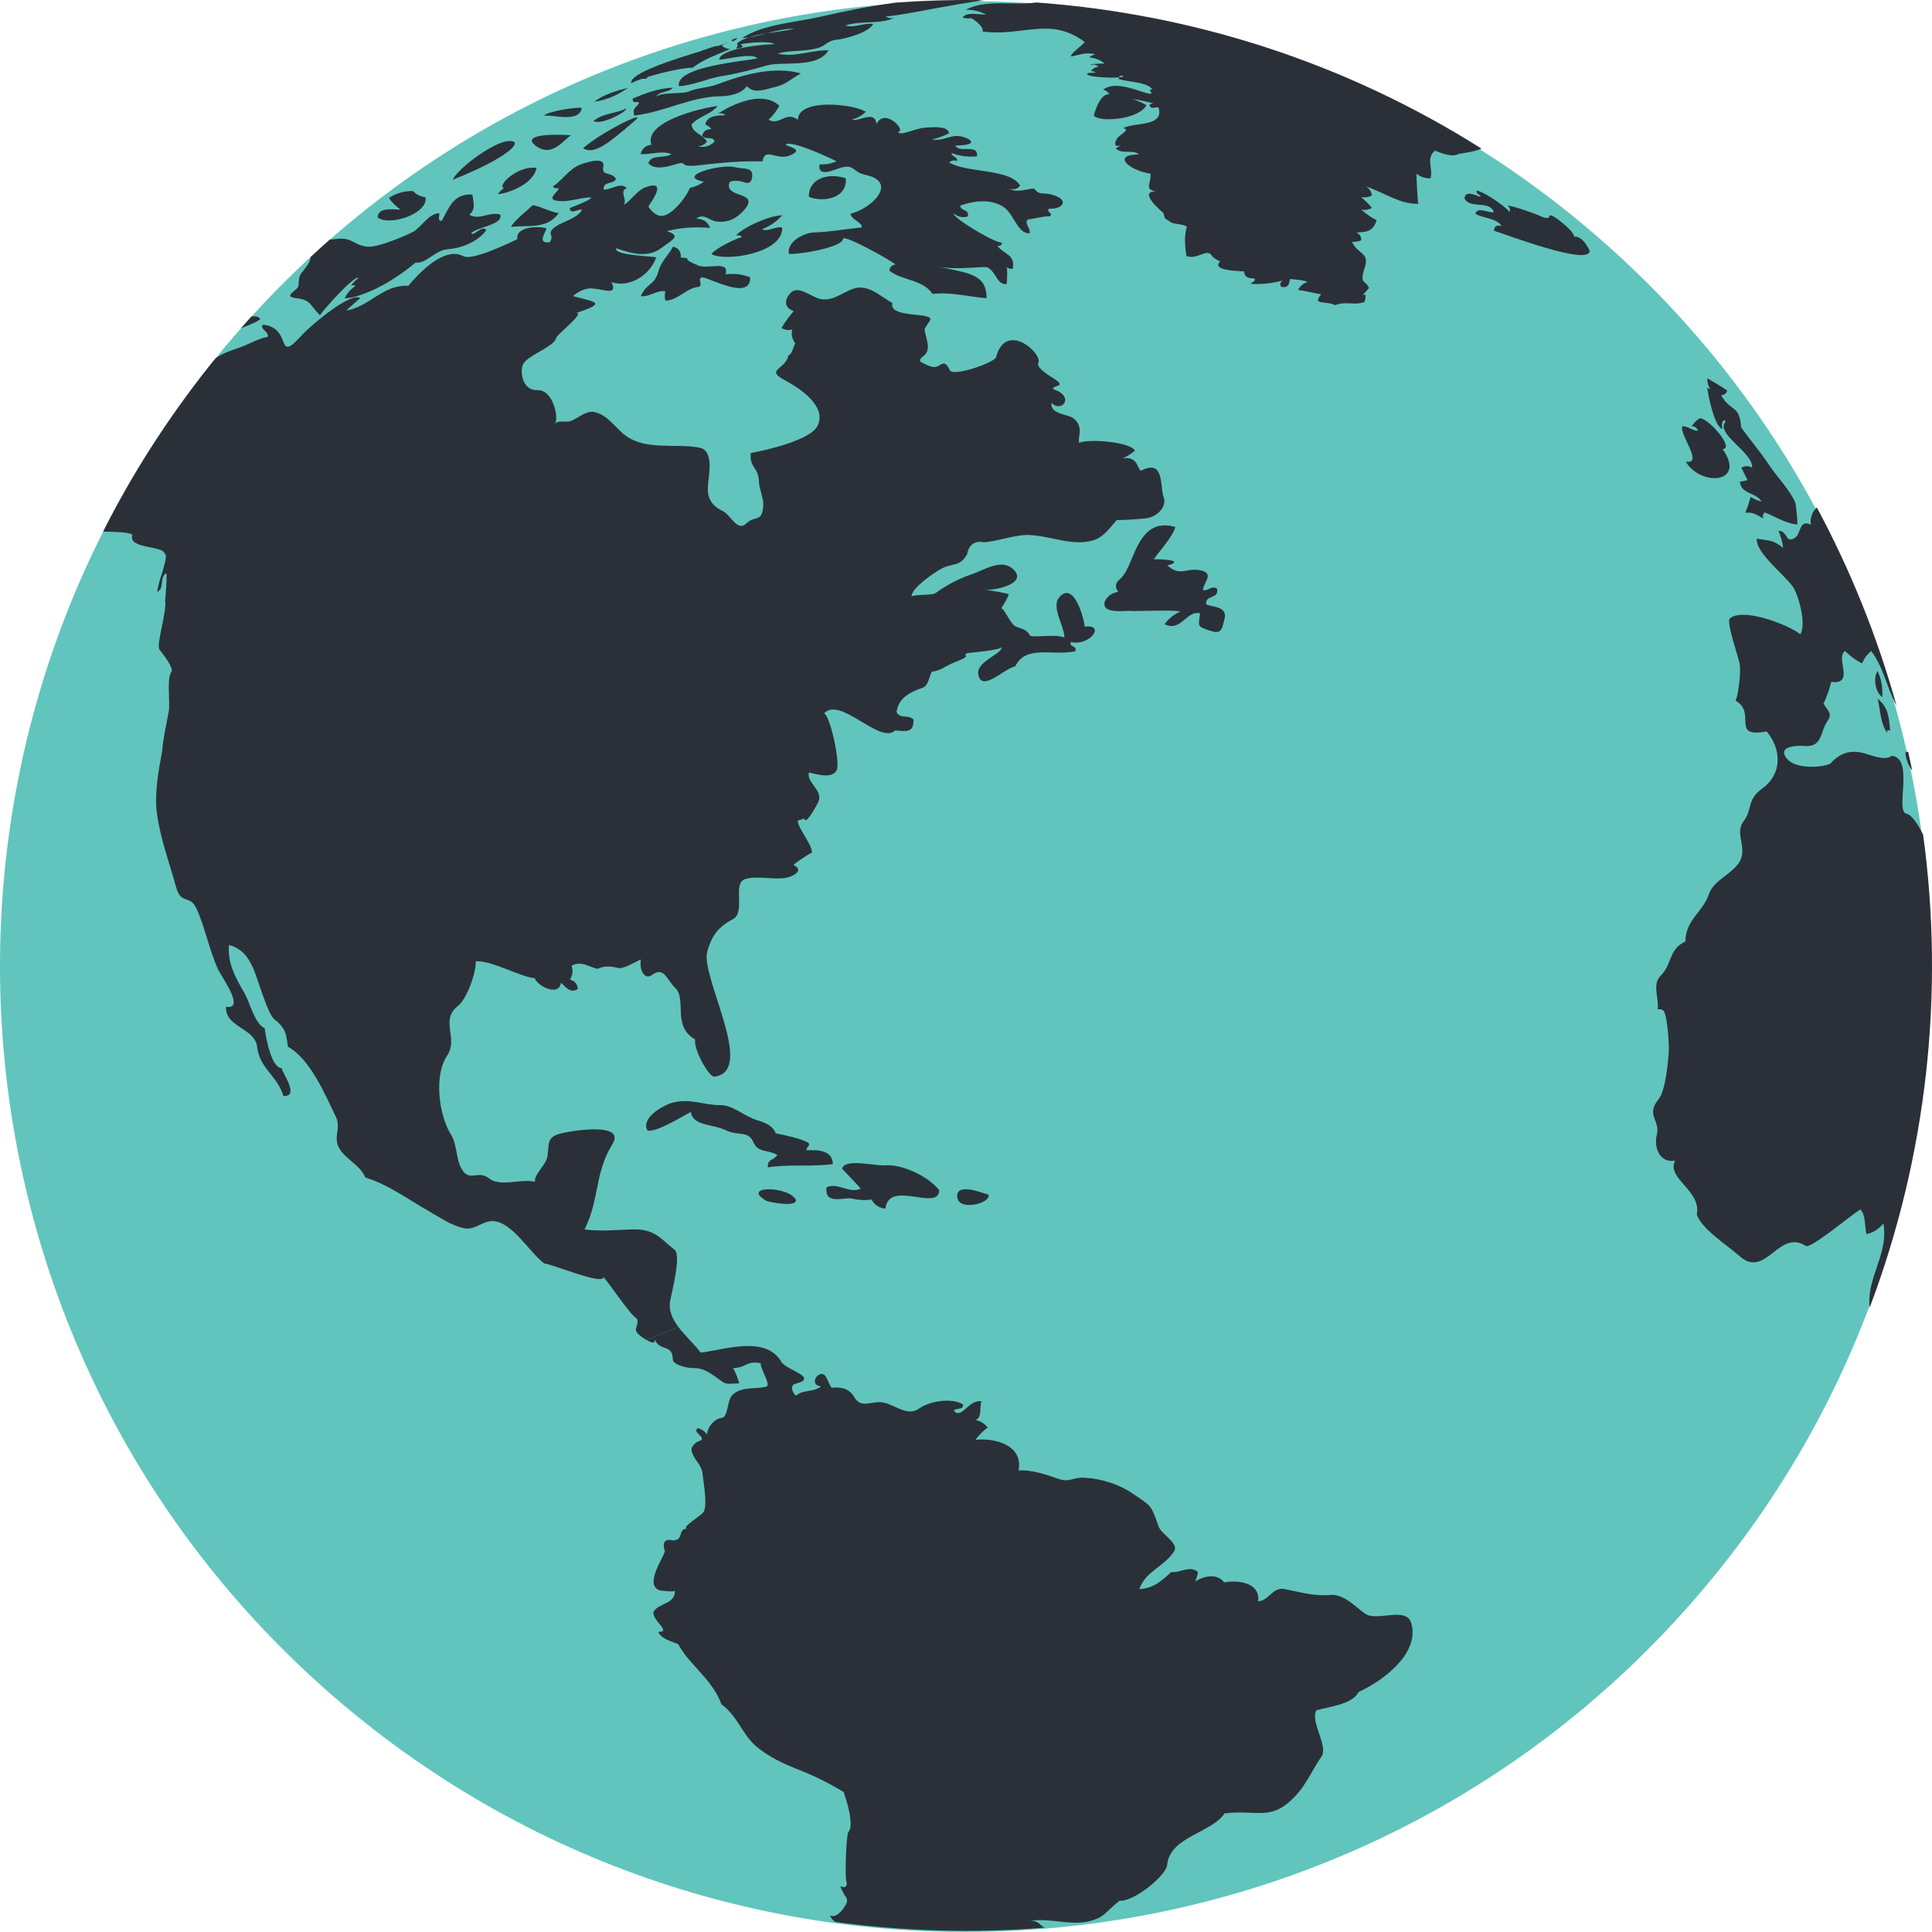 <?xml version="1.0" encoding="UTF-8" standalone="no"?>
<svg
   xmlns:dc="http://purl.org/dc/elements/1.1/"
   xmlns:cc="http://creativecommons.org/ns#"
   xmlns:rdf="http://www.w3.org/1999/02/22-rdf-syntax-ns#"
   xmlns:svg="http://www.w3.org/2000/svg"
   xmlns="http://www.w3.org/2000/svg"
   xmlns:sodipodi="http://sodipodi.sourceforge.net/DTD/sodipodi-0.dtd"
   xmlns:inkscape="http://www.inkscape.org/namespaces/inkscape"
   width="265.355pt"
   height="265.347pt"
   viewBox="0 0 265.355 265.347"
   version="1.2"
   id="svg2633"
   sodipodi:docname="42.eps"
   inkscape:version="0.92.3 (2405546, 2018-03-11)">
  <sodipodi:namedview
     pagecolor="#ffffff"
     bordercolor="#666666"
     borderopacity="1"
     objecttolerance="10"
     gridtolerance="10"
     guidetolerance="10"
     inkscape:pageopacity="0"
     inkscape:pageshadow="2"
     inkscape:window-width="1920"
     inkscape:window-height="1016"
     id="namedview2635"
     showgrid="false"
     inkscape:zoom="0.19"
     inkscape:cx="-2155.4515"
     inkscape:cy="-349.99841"
     inkscape:window-x="0"
     inkscape:window-y="0"
     inkscape:window-maximized="1"
     inkscape:current-layer="surface445" />
  <defs
     id="defs14">
    <clipPath
       id="clip1">
      <path
         d="m 4633,2664 h 1 v 1 h -1 z m 0,0"
         id="path2"
         inkscape:connector-curvature="0" />
    </clipPath>
    <clipPath
       id="clip2">
      <path
         d="m 4633.391,2664.711 h -0.191 l 0.121,-0.07 c 0.031,0.02 0.051,0.039 0.07,0.07"
         id="path5"
         inkscape:connector-curvature="0" />
    </clipPath>
    <clipPath
       id="clip3">
      <path
         d="m 2137,4078 h 114 v 5 h -114 z m 0,0"
         id="path8"
         inkscape:connector-curvature="0" />
    </clipPath>
    <clipPath
       id="clip4">
      <path
         d="m 2137.039,4082.129 c 1.57,-1.77 3.801,-3.219 7,-3.629 l 106.223,-0.039 -0.051,0.078 h -105.262 c -3.019,0 -5.82,1.359 -7.91,3.59"
         id="path11"
         inkscape:connector-curvature="0" />
    </clipPath>
  </defs>
  <g
     id="surface445"
     transform="translate(-3088.534,-3083.184)">
    <path
       style="fill:#61c5bd;fill-opacity:1;fill-rule:nonzero;stroke:none"
       d="m 3319.41,3304.953 c -49.164,54.27 -133.008,58.418 -187.297,9.258 -54.27,-49.168 -58.422,-133.027 -9.258,-187.309 49.164,-54.27 133.027,-58.418 187.297,-9.25 54.289,49.16 58.422,133.02 9.258,187.301"
       id="path1462"
       inkscape:connector-curvature="0" />
    <path
       style="fill:#2b3038;fill-opacity:1;fill-rule:nonzero;stroke:none"
       d="m 3180.598,3261.769 c 0.219,-1.172 1.535,-6.199 0.578,-6.941 -1.816,-1.391 -2.613,-2.879 -5.781,-2.789 -2.312,0.07 -4.226,0.289 -6.578,0.012 2.094,-4.172 1.336,-7.664 3.828,-11.711 1.973,-3.211 -6.18,-1.762 -7.234,-1.441 -1.855,0.551 -1.418,1.43 -1.695,3.141 -0.199,1.18 -1.895,2.48 -1.695,3.457 -0.816,-0.188 -1.754,-0.098 -2.691,0 -1.355,0.133 -2.688,0.262 -3.605,-0.457 -1.594,-1.262 -2.731,0.66 -3.848,-1.422 -0.699,-1.277 -0.598,-3.328 -1.375,-4.551 -1.715,-2.707 -2.391,-8.18 -0.559,-10.898 1.613,-2.391 -1.055,-4.859 1.496,-6.828 1.137,-0.883 2.449,-4.301 2.449,-6.121 2.156,-0.16 6.199,2.18 8.074,2.308 0.52,1.223 3.387,2.531 3.609,0.633 0.656,0.539 1.293,1.559 2.332,0.836 -0.082,-0.668 -0.422,-1.09 -1.078,-1.27 0.359,-0.598 0.438,-1.227 0.219,-1.906 1.375,-0.793 2.711,0.367 3.609,0.418 1.035,-0.5 1.934,-0.301 2.809,-0.102 0.719,0.172 2.434,-0.918 3.09,-1.168 -0.238,1.648 0.598,2.808 1.535,2.121 1.633,-1.211 1.973,0.59 3.148,1.73 1.715,1.629 -0.477,5.258 2.769,7.129 -0.219,1.406 1.914,5.211 2.652,5.109 5.781,-0.723 -1.953,-13.73 -0.977,-17.191 0.656,-2.34 1.594,-3.41 3.566,-4.477 1.715,-0.953 -0.137,-4.875 1.598,-5.453 1.812,-0.609 4.543,0.32 6.258,-0.367 0.977,-0.391 1.594,-0.981 0.418,-1.594 0.32,-0.359 2.473,-1.738 2.551,-1.707 -0.098,-1.332 -2.133,-3.551 -1.934,-4.441 0.238,0.121 0.938,-0.41 0.879,-0.129 0.277,0.77 1.711,-1.992 1.812,-2.16 1.016,-1.762 -1.613,-2.801 -1.176,-4.262 0.836,0.192 3.25,0.973 3.805,-0.34 0.52,-1.262 -1.035,-7.828 -1.754,-7.75 2.195,-2.488 7.715,4.332 9.77,2.32 1.691,0.141 2.531,0.32 2.531,-1.488 -0.699,-0.769 -1.836,-0.012 -2.332,-1.051 0.297,-1.899 1.691,-2.672 3.605,-3.332 0.777,-0.297 0.859,-1.476 1.238,-2.199 1.156,-0.09 1.953,-0.82 3.027,-1.238 2.949,-1.16 0.898,-0.852 1.855,-1.312 0.137,-0.039 4.922,-0.418 4.664,-0.859 0.398,0.852 -3.43,1.961 -3.172,3.711 0.399,2.652 3.469,-0.68 5.086,-1.039 1.453,-2.992 5.141,-1.41 8.25,-2.062 0.277,-0.891 -0.816,-0.449 -0.637,-1.27 1.375,0.312 2.629,-0.367 3.109,-1.039 0.457,-0.629 0.219,-1.258 -1.195,-1.078 0.019,-0.703 -1.438,-6.562 -3.531,-3.961 -1.055,1.32 0.777,3.98 0.758,5.449 -0.875,-0.289 -1.812,-0.242 -2.731,-0.191 -0.656,0.031 -1.293,0.07 -1.934,-0.01 -0.598,-0.973 -0.977,-0.891 -1.992,-1.289 -0.797,-0.332 -1.633,-2.621 -2.031,-2.512 0.418,-0.598 0.777,-1.238 1.055,-1.922 -0.16,-0.148 -2.551,-0.551 -3.231,-0.609 1.535,0.051 5.961,-0.918 3.769,-2.898 -1.594,-1.43 -3.969,0.199 -5.742,0.789 -1.691,0.562 -3.387,1.48 -4.863,2.539 -0.457,0.332 -2.391,0.152 -3.289,0.434 0,-1.141 3.152,-3.273 4.066,-3.762 1.516,-0.84 2.551,-0.211 3.551,-1.98 0.258,-1.359 1.035,-1.918 2.371,-1.672 1.715,-0.09 4.383,-1.109 6.277,-0.988 3.289,0.219 5.859,1.57 8.73,0.711 1.395,-0.422 2.254,-1.73 3.168,-2.762 1.277,-0.02 2.531,-0.09 3.808,-0.219 1.774,-0.121 3.168,-1.668 2.629,-2.973 -0.496,-1.25 0.18,-5.32 -3.067,-3.598 -0.558,-0.121 -0.379,-2.051 -2.555,-1.691 0.621,-0.27 1.199,-0.629 1.695,-1.059 -0.637,-1.211 -6.316,-1.66 -7.652,-1.078 -0.281,-0.762 0.738,-2.172 -0.816,-3.371 -0.777,-0.59 -3.23,-0.562 -2.992,-2.102 1.438,1.43 3.289,-0.918 0.219,-1.898 -0.117,-0.633 2.176,-0.199 -0.117,-1.59 -0.519,-0.32 -2.234,-1.402 -1.914,-2 0.676,-1.23 -4.445,-5.91 -5.801,-0.789 -0.199,0.719 -5.899,2.738 -6.359,1.777 -0.715,-1.531 -1.094,-0.711 -1.832,-0.469 -0.539,0.168 -1.336,-0.242 -2.211,-0.699 -0.262,-0.863 1.434,-0.562 0.953,-2.77 -0.438,-2.074 -0.637,-1.312 0.359,-2.852 0.84,-1.289 -5.738,-0.238 -5.141,-2.422 -1.695,-0.957 -3.41,-2.699 -5.402,-1.969 -1.652,0.602 -2.91,1.832 -4.664,1.359 -1.254,-0.348 -2.91,-1.906 -3.965,-0.75 -0.82,0.871 -0.879,2.02 0.477,2.453 -0.637,0.727 -1.195,1.508 -1.695,2.328 0.461,0.27 0.957,0.34 1.476,0.211 -0.16,0.699 0,1.34 0.438,1.906 -0.316,0.492 -0.418,1.441 -0.957,1.652 -0.418,2 -3.289,1.918 -0.438,3.43 2.133,1.141 5.742,3.59 4.445,6.231 -0.938,1.941 -6.898,3.328 -9.168,3.738 -0.238,2.012 1.074,1.961 1.113,3.902 0.023,1.059 0.66,2.269 0.602,3.309 -0.16,2.43 -1.137,1.301 -2.293,2.43 -1.297,1.273 -2.152,-1.149 -3.309,-1.688 -1.773,-0.844 -2.172,-2.102 -1.973,-3.793 0.18,-1.66 0.676,-4.516 -1.156,-4.887 -3.269,-0.652 -7.277,0.438 -10.168,-1.652 -1.434,-1.031 -2.43,-2.91 -4.422,-3.269 -1.02,-0.18 -2.352,1 -3.172,1.27 -0.676,0.231 -1.715,-0.238 -2.133,0.422 0.598,-0.949 -0.277,-4.773 -2.41,-4.684 -2.074,0.094 -2.433,-2.586 -1.953,-3.566 0.578,-1.191 4.383,-2.453 4.543,-3.609 0.062,-0.433 4.027,-3.492 2.75,-3.402 3.93,-1.371 3.152,-1.418 -0.438,-2.328 0.398,-0.379 1.477,-1.133 2.57,-1.062 1.773,0.113 3.609,1.039 2.711,-0.859 2.531,0.828 5.324,-1.02 6.141,-3.398 -0.578,-0.211 -5.859,-0.25 -5.5,-1.262 2.133,0.719 4.305,1.391 6.219,-0.039 1.613,-1.199 2.731,-1.641 0.754,-2.309 1.855,-0.5 3.969,-0.621 5.941,-0.441 -0.34,-0.852 -0.977,-1.27 -1.914,-1.262 0.938,-0.828 1.875,0.262 2.711,0.371 1.656,0.219 2.812,-0.391 3.848,-1.539 2.391,-2.699 -2.852,-1.531 -1.973,-3.852 0.258,-0.27 1.355,-0.211 1.773,-0.059 0.578,0.199 1.156,0.399 1.316,-0.609 0.219,-1.492 -1.195,-1.09 -2.375,-1.391 -1.973,-0.492 -8.191,1.238 -4.242,1.988 -0.578,0.422 -1.219,0.703 -1.914,0.852 -0.438,0.938 -1.016,1.781 -1.754,2.531 -1.418,1.5 -2.691,1.961 -3.969,0.027 0.219,-0.371 2.812,-3.777 -0.316,-2.668 -1.238,0.438 -1.973,1.781 -3.07,2.461 0.559,-0.812 -0.68,-1.859 0.418,-2.332 -0.519,-0.531 -1.254,-0.289 -1.973,-0.051 -0.418,0.152 -0.855,0.301 -1.195,0.27 -0.121,-1.219 1.355,-0.648 1.691,-1.488 -0.734,-1.078 -2.031,-0.262 -1.73,-1.719 0.297,-1.5 -2.832,-0.371 -3.289,-0.184 -1.438,0.602 -2.293,2.051 -3.668,2.984 0.238,0.219 0.516,0.289 0.856,0.207 -0.141,0.59 -1.973,1.621 0.039,1.77 0.777,0.07 1.578,-0.09 2.394,-0.238 0.656,-0.133 1.336,-0.262 2.012,-0.262 -0.02,0.391 -2.828,1.379 -2.969,1.48 0.059,0.613 0.516,0.461 0.977,0.32 0.277,-0.09 0.539,-0.18 0.719,-0.109 -0.621,1.191 -2.633,1.621 -3.551,2.269 -1.555,1.082 -0.117,1.07 -0.894,2.191 -1.734,0.219 -0.641,-1.199 -0.422,-1.902 -1.094,-0.348 -4.285,-0.27 -4.024,1.492 -1.176,0.559 -6.199,2.98 -7.394,2.34 -2.652,-1.41 -6.082,2.289 -7.656,4.141 l 0.019,-0.09 c -3.465,-0.141 -5.262,2.879 -8.469,3.41 0.637,-0.582 1.254,-1.141 1.914,-1.703 -1.297,-0.949 -6.938,3.91 -7.836,4.902 -4.004,4.441 -1.254,-0.789 -5.5,-1.262 -0.578,0.531 0.879,0.973 0.637,1.692 -0.715,0.01 -2.75,1.012 -3.387,1.277 -0.797,0.332 -2.633,0.801 -3.727,1.613 -0.32,0.371 -0.598,0.707 -0.898,1.09 l -0.16,0.199 c -5.641,7.149 -10.461,14.668 -14.43,22.551 1.754,0.031 3.609,0.078 4.027,0.438 -0.719,2.031 4.543,1.434 4.426,2.68 0.535,-0.238 -0.34,2.461 -0.301,2.391 -0.34,0.973 -0.598,1.949 -0.738,2.762 1.078,-0.402 0.262,-2.09 1.277,-2.543 0.098,0.391 -0.121,3.582 -0.18,3.703 0.277,1.602 -1.277,6.09 -0.758,6.789 0.379,0.5 2.012,2.5 1.613,3.07 -0.676,0.91 -0.117,4.18 -0.359,5.43 -0.316,1.789 -0.754,3.559 -0.894,5.371 -0.5,2.769 -1.098,5.859 -0.719,8.68 0.5,3.519 1.695,6.688 2.652,10.141 0.676,2.387 1.871,0.871 2.789,2.898 1.117,2.41 1.773,5.762 2.969,8.359 0.48,1 3.789,5.551 1.078,5.082 -0.18,2.828 3.965,2.91 4.266,5.5 0.34,3.027 2.769,3.93 3.605,6.77 2.332,0.09 -0.219,-3.231 -0.219,-3.809 -1.395,-0.082 -2.133,-3.891 -2.352,-5.512 -1.355,-0.582 -2.031,-3.512 -2.73,-4.742 -1.254,-2.188 -2.371,-4.059 -2.172,-6.688 2.769,0.738 3.41,3.297 4.344,6.039 0.441,1.219 1.137,3.41 1.836,4.121 1.633,1.25 1.695,2.121 1.914,3.809 3.09,1.742 5.082,6.531 6.555,9.551 0.859,1.762 -0.457,2.84 0.559,4.5 0.957,1.527 2.812,2.219 3.527,3.93 3.109,0.922 6.019,3.102 8.73,4.621 1.574,0.891 3.031,1.961 4.844,2.34 1.438,0.301 2.473,-0.969 3.848,-0.981 2.691,-0.031 5.164,4.399 7.176,5.832 0.918,0.01 8.012,3 8.07,1.887 0.34,0.031 3.629,5.172 4.664,5.711 0.301,1.199 -0.875,1.379 0.559,2.422 -0.18,-0.133 0.242,0.199 0.719,0.48 1.414,-0.621 2.91,-1.152 4.387,-1.781 -0.82,-1.109 -1.398,-2.32 -1.117,-3.68"
       id="path1464"
       inkscape:connector-curvature="0" />
    <path
       style="fill:#2b3038;fill-opacity:1;fill-rule:nonzero;stroke:none"
       d="m 3282.379,3306.156 c -0.664,-2.41 -4.711,-0.199 -6.344,-1.332 -1.391,-0.969 -2.922,-2.738 -4.793,-2.578 -2.34,0.191 -3.988,-0.371 -6.305,-0.812 -1.633,-0.309 -2.199,1.684 -3.609,1.672 0.324,-2.199 -2.074,-3.02 -4.672,-2.59 -0.848,-1.18 -2.52,-0.988 -3.969,-0.141 0.203,-0.391 0.301,-0.828 0.383,-1.277 -1.168,-0.973 -2.336,0.129 -3.664,0 -1.172,1.047 -2.297,2.23 -4.395,2.348 0.867,-2.481 3.484,-3.121 4.797,-5.211 0.664,-1.078 -1.734,-2.34 -2.098,-3.297 -1.168,-3.203 -0.926,-2.773 -3.644,-4.641 -1.734,-1.203 -4.129,-1.98 -6.367,-2.141 -1.953,-0.152 -2.133,0.758 -3.969,0.09 -1.145,-0.43 -3.645,-1.262 -5.297,-1.09 0.688,-3.731 -3.727,-4.5 -5.922,-4.211 0.465,-0.66 1.027,-1.219 1.691,-1.699 -0.461,-0.539 -1.008,-0.891 -1.711,-1.051 0.988,-0.211 0.543,-1.918 0.848,-2.551 -1.816,-0.281 -2.723,2.59 -3.808,1.281 0.32,-0.422 1.371,-0.019 1.27,-0.852 -1.594,-0.961 -4.574,-0.449 -6.004,0.551 -1.953,1.371 -3.727,-1.078 -5.781,-0.848 -1.691,0.18 -2.379,0.598 -3.242,-0.84 -0.644,-1.062 -1.836,-1.289 -2.98,-1.141 -0.566,-0.441 -0.727,-2.5 -1.855,-1.742 -0.664,0.441 -0.746,1.492 0.363,1.531 -0.906,0.852 -2.578,0.43 -3.383,1.281 -0.406,-0.062 -1.008,-1.391 -0.184,-1.602 3.426,-0.871 -1.188,-1.879 -1.871,-3.019 -0.484,-0.828 -1.149,-1.371 -1.914,-1.711 -2.699,-1.18 -6.668,0.148 -9.188,0.43 -0.785,-1.098 -2.094,-2.238 -3.043,-3.519 -1.488,0.633 -2.961,1.16 -4.391,1.781 0.625,0.359 1.332,0.648 1.07,-0.152 0.805,1.879 2.555,0.551 2.555,2.961 0.305,0.742 2.297,1.082 2.762,1.051 0.484,-0.031 0.945,0.062 1.391,0.219 0.766,0.281 1.449,0.789 2.156,1.309 1.105,0.832 1.047,0.613 2.797,0.57 -0.199,-0.738 -0.461,-1.438 -0.844,-2.106 1.812,0 1.812,-1.062 3.805,-0.652 -0.078,0.789 1.27,2.629 0.867,3.18 -1.711,0.461 -3.688,-0.09 -4.894,1.332 -0.523,0.609 -0.504,2.879 -1.289,2.969 -1.027,0.129 -1.973,1.199 -2.074,2.289 -0.305,-0.449 -0.727,-0.731 -1.27,-0.852 -0.766,0.602 1.109,1.152 0.422,1.691 -0.582,0.152 -1.008,0.5 -1.27,1.07 -0.098,1.172 1.391,2.188 1.492,3.379 0.141,1.301 0.727,4.344 0.18,5.34 -0.281,0.512 -3.203,2.199 -2.273,2.301 -1.41,0.102 -0.344,1.551 -1.934,1.629 -1.129,-0.258 -1.512,0.231 -1.129,1.492 -0.203,0.961 -2.859,4.59 -0.727,5.359 0.141,0.051 1.953,0.262 2.117,0.07 0,1.902 -2.176,1.59 -2.961,2.898 -0.144,1.281 2.578,2.75 0.645,2.75 0.523,1.031 1.812,1.262 2.758,1.691 0.562,0.981 1.25,1.891 2.016,2.719 1.512,1.699 3.141,3.332 3.926,5.531 2.195,1.582 2.883,4.172 4.754,5.762 1.695,1.43 3.727,2.387 5.762,3.188 2.297,0.902 4.172,1.84 6.266,3.094 0.363,1.039 1.512,4.578 0.645,5.508 -0.301,0.34 -0.543,6.961 -0.18,6.988 -0.223,1.562 -1.672,-0.828 -0.324,1.703 0.324,0.348 0.402,0.699 0.262,1.059 -0.02,0.141 -1.207,2.269 -2.277,1.691 0.164,0.426 0.426,0.738 0.809,0.918 9.527,1.289 19.156,1.539 28.703,0.769 -0.766,-0.34 -0.844,-1.07 -2.176,-0.898 3.488,-0.602 6.488,1.148 9.77,-0.543 0.746,-0.387 1.914,-1.809 2.863,-2.367 l -0.121,0.117 c 1.895,0.094 6.324,-3.41 6.465,-4.957 0.383,-3.871 6.164,-4.383 7.875,-7.051 4.09,-0.512 6.066,0.898 8.867,-1.551 2.293,-2.008 2.938,-4.078 4.449,-6.25 0.988,-1.418 -1.57,-4.731 -0.703,-6.359 1.914,-0.519 4.973,-0.84 5.801,-2.508 3.625,-1.68 8.359,-5.371 7.25,-9.422"
       id="path1466"
       inkscape:connector-curvature="0" />
    <path
       style="fill:#2b3038;fill-opacity:1;fill-rule:nonzero;stroke:none"
       d="m 3129.328,3124.152 c 1.977,0.238 1.84,1.067 3.156,2.34 0.254,-0.523 4.824,-5.68 5.289,-5.102 -0.426,0.281 -0.773,0.629 -1.047,1.059 0.215,-0.117 0.426,-0.129 0.641,0 -0.66,0.43 -1.164,0.992 -1.492,1.703 1.355,0.02 3.547,-0.961 4.32,-1.332 1.938,-0.957 3.758,-2.18 5.406,-3.57 1.375,0.231 2.73,-1.719 4.434,-1.84 1.918,-0.141 4.129,-1.02 5.309,-2.629 -0.715,-0.742 -1.664,0.918 -2.113,0.43 0.949,-0.902 4.438,-1.152 4.012,-2.551 -1.453,-0.48 -2.867,0.852 -4.242,0.012 0.969,-0.82 0.504,-1.73 0.426,-2.762 -2.633,-0.188 -3.215,1.82 -4.223,3.613 -0.773,0.01 -0.098,-1.062 -0.426,-1.062 -1.433,0.211 -2.074,1.52 -3.176,2.34 0.016,0.188 -5.039,2.449 -6.609,2.262 -1.938,-0.223 -2.07,-1.301 -4.144,-1.07 -0.348,0.027 -0.676,0.07 -1.027,0.109 -0.891,0.789 -1.762,1.578 -2.633,2.391 0.019,0.238 -0.098,0.547 -0.348,0.981 -1.105,1.719 -1.183,0.977 -1.32,3 -0.211,0.707 -2.305,1.43 -0.191,1.68"
       id="path1468"
       inkscape:connector-curvature="0" />
    <path
       style="fill:#2b3038;fill-opacity:1;fill-rule:nonzero;stroke:none"
       d="m 3123.098,3126.633 c -0.441,0.48 -0.996,1.09 -1.457,1.641 1.113,-0.469 2.262,-0.879 2.645,-1.273 -0.191,-0.316 -0.633,-0.418 -1.188,-0.367"
       id="path1470"
       inkscape:connector-curvature="0" />
    <path
       style="fill:#2b3038;fill-opacity:1;fill-rule:nonzero;stroke:none"
       d="m 3347.059,3178.941 c 0.082,-1.492 -0.188,-2.652 -0.656,-3.602 -0.637,1.082 -0.27,2.93 0.656,3.602"
       id="path1472"
       inkscape:connector-curvature="0" />
    <path
       style="fill:#2b3038;fill-opacity:1;fill-rule:nonzero;stroke:none"
       d="m 3325.152,3142.125 c -0.266,-0.316 -0.062,-1.656 0.41,-1.059 -1.578,1.652 3.805,4.262 3.621,6.34 -0.492,-0.258 -0.984,-0.258 -1.473,0.012 0.266,0.57 0.551,1.141 0.836,1.688 -0.324,0.121 -0.676,0.203 -1.043,0.223 0.125,1.758 2.25,1.457 2.969,2.738 -0.531,-0.129 -1.024,-0.348 -1.496,-0.629 -1.043,3.91 -1.246,0.91 1.699,2.957 -0.062,-0.316 0,-0.609 0.227,-0.836 1.574,0.598 2.496,1.387 4.461,1.68 0.121,-0.231 -0.144,-2.57 -0.227,-2.969 -0.695,-1.711 -2.598,-3.672 -3.664,-5.281 -1.184,-1.774 -2.598,-3.441 -3.785,-5.082 -0.246,-3.238 -1.43,-2.078 -2.762,-4.438 0.43,-0.031 0.715,-0.242 0.84,-0.641 -0.879,-0.602 -1.801,-1.16 -2.742,-1.691 0,0.539 0.121,1.031 0.43,1.48 -0.164,-0.051 -0.309,-0.121 -0.43,-0.211 0.102,1.051 1.004,5.5 2.129,5.719"
       id="path1474"
       inkscape:connector-curvature="0" />
    <path
       style="fill:#2b3038;fill-opacity:1;fill-rule:nonzero;stroke:none"
       d="m 3352.668,3197.824 c -0.742,-1.492 -1.586,-2.75 -2.285,-2.879 -1.625,-0.309 1.133,-7.652 -2.039,-7.953 -0.883,0.769 -2.859,-0.129 -3.953,-0.398 -1.871,-0.449 -3.129,0.121 -4.301,1.27 0.164,0.523 -5.211,1.48 -6.402,-0.887 -0.723,-1.473 2.18,-1.383 2.758,-1.332 2.43,0.16 2.039,-1.941 3.109,-3.461 0.699,-1 0.039,-1.32 -0.559,-2.367 0.453,-0.961 0.805,-1.953 1.051,-2.973 3.379,0.391 0.453,-3.348 1.914,-4.238 0.68,0.688 1.441,1.258 2.328,1.688 0.266,-0.68 0.699,-1.238 1.254,-1.699 1.668,2.219 2.144,5.019 3.418,7.41 l 0.062,0.109 c -2.613,-9.379 -6.277,-18.527 -10.953,-27.238 -0.512,0.457 -0.988,1.391 -0.82,2.371 -1.629,-0.801 -1.34,1.238 -2.144,1.777 -0.82,0.551 -1.027,0.109 -1.316,-0.328 -0.227,-0.32 -0.473,-0.633 -0.988,-0.602 0.328,0.75 0.535,1.531 0.641,2.332 -1.465,-1.141 -1.75,-0.922 -3.606,-1.262 -0.246,1.891 3.789,4.941 4.961,6.629 0.742,1.101 1.875,5.109 1.012,6.492 -1.977,-1.461 -8.113,-3.731 -9.758,-2.09 -0.25,1.031 1.172,4.949 1.418,6.16 0.188,1.059 -0.121,4.019 -0.555,5.066 2.965,1.68 -0.781,5.172 4.262,4.223 2.141,2.559 2.059,5.899 -0.535,7.789 -2.305,1.66 -1.316,2.82 -2.637,4.559 -1.398,1.863 0.949,3.883 -0.926,6.074 -1.297,1.496 -3.254,2.195 -3.828,3.93 -0.844,2.496 -3.211,3.5 -3.234,6.496 -2.344,1.102 -1.77,3.09 -3.375,4.672 -1.254,1.219 -0.207,3.098 -0.434,4.66 0.332,-0.082 0.617,-0.012 0.844,0.211 0.516,0.848 0.762,4.828 0.68,5.769 -0.121,1.5 -0.453,5.199 -1.399,6.348 -1.812,2.231 0.289,2.891 -0.246,4.941 -0.434,1.629 0.41,3.91 2.512,3.488 -1.234,2.492 3.644,4.082 2.984,7.414 0.68,2.008 4.156,4.188 5.906,5.738 1.855,1.629 3.234,0.539 4.633,-0.551 1.297,-1.012 2.637,-2.027 4.449,-0.871 0.656,0.43 6.402,-4.398 7.473,-5.008 0.824,0.828 0.535,2.371 0.863,3.391 0.945,-0.231 1.707,-0.723 2.305,-1.492 0.742,4.07 -2.203,7.371 -1.914,11.199 0.02,0.133 0.02,0.274 0.02,0.402 7.887,-20.863 10.316,-43.242 7.352,-64.981"
       id="path1476"
       inkscape:connector-curvature="0" />
    <path
       style="fill:#2b3038;fill-opacity:1;fill-rule:nonzero;stroke:none"
       d="m 3320.07,3146.594 c 2.125,3.512 8.375,2.941 5.066,-1.711 1.734,-0.117 -2.125,-4.461 -3.188,-4.231 -0.43,0.281 -0.773,0.629 -1.062,1.062 0.43,0.02 0.738,0.231 0.859,0.637 -0.754,0 -1.266,-0.59 -2.125,-0.629 -0.551,1.02 3.004,5.289 0.449,4.871"
       id="path1478"
       inkscape:connector-curvature="0" />
    <path
       style="fill:#2b3038;fill-opacity:1;fill-rule:nonzero;stroke:none"
       d="m 3230.879,3083.523 c -1.152,0.168 -2.344,0.141 -3.574,0.121 -2.121,-0.039 -4.301,-0.082 -6.141,0.887 0.969,-0.027 1.898,0.18 2.766,0.633 -0.242,0.031 -0.586,0 -0.949,-0.031 -0.848,-0.07 -1.855,-0.141 -2.242,0.461 0.586,0.168 0.91,0.133 1.07,0.082 0.223,-0.074 1.922,1.148 1.68,1.84 5.512,0.727 9.27,-2.121 14.016,1.43 -0.043,0.258 -2.184,1.758 -1.82,1.988 1.617,-0.34 2.023,-0.578 3.293,-0.301 -0.301,0.09 -0.586,0.231 -0.848,0.434 0.809,0.066 1.516,0.348 2.121,0.84 -0.039,0.01 -2.18,0.01 -1.898,0.215 0.402,-0.137 0.766,-0.059 1.07,0.211 -0.445,0.062 -0.809,0.281 -1.07,0.641 0.262,-0.059 0.465,0.012 0.644,0.211 -0.34,-0.019 -0.644,-0.012 -0.969,0.02 -1.027,0.473 2.688,0.742 4.18,0.609 0.102,-0.219 0.285,-0.297 0.586,-0.219 0.102,0.109 -0.141,0.18 -0.586,0.219 l -0.039,0.211 c 1.453,0.492 3.879,0.348 4.664,1.469 -0.504,-0.098 -0.383,0.082 -0.262,0.262 0.184,0.258 0.344,0.519 -1.332,-0.02 -1.414,-0.461 -3.816,-1.32 -5.191,-0.231 0.383,0.09 0.668,0.301 0.848,0.641 -1.332,-0.211 -2.16,2.891 -2.117,2.941 0.988,0.977 6.32,0.438 7.207,-1.473 -0.606,-0.332 -1.23,-0.609 -1.899,-0.84 0.992,0.16 1.98,0.371 2.969,0.621 -0.262,-0.051 -0.484,0.02 -0.644,0.219 0.082,0.441 0.445,0.391 0.789,0.34 0.242,-0.039 0.461,-0.07 0.484,0.082 0.727,2.629 -3.516,1.906 -4.867,2.758 1.129,0.219 -0.731,0.953 -0.91,1.512 -0.402,0.75 -0.242,1.051 0.547,0.879 -0.223,0.129 -0.465,0.258 -0.688,0.371 0.785,0.871 2.504,0.117 3.191,0.84 -3.797,0.01 -1.395,2.188 1.613,2.648 0,1.609 -0.848,2.102 0.727,2.43 -1.332,-0.039 -1.047,0.723 -0.465,1.473 0.586,0.738 1.477,1.488 1.477,1.469 0.344,1.07 -0.039,0.527 1.031,1.297 0.383,0.274 1.957,0.254 2.199,0.625 -0.363,1.316 -0.281,2.469 -0.059,4.02 1.695,0.539 2.805,-1.223 3.555,0.019 0.121,0.18 0.867,0.691 1.109,0.691 l 0.059,-0.07 -0.059,0.07 c -1.395,1.328 2.688,1.328 3.25,1.398 0.062,0.578 0.363,0.887 0.93,0.918 0.809,0.031 0.77,0.281 -0.078,0.769 1.574,0.133 2.926,-0.066 4.461,-0.43 -0.344,0.23 -0.422,0.512 -0.223,0.852 1.375,0.32 1.051,-1.043 1.273,-1.07 0.184,0.019 2.281,0.191 2.344,0.422 -0.586,0.18 -0.992,0.539 -1.274,1.066 1.051,0.18 2.121,0.402 3.172,0.621 -1.312,1.512 0.543,0.828 1.918,1.48 0.707,-0.301 1.395,-0.27 2.078,-0.242 0.629,0.031 1.293,0.051 1.941,-0.188 0.402,-1.293 -0.062,-1.07 -0.324,-0.871 -0.242,0.281 -0.16,0.141 0,0 0.16,-0.16 0.465,-0.48 0.949,-1.039 -0.363,-1.059 -1.352,-0.5 -0.644,-2.629 0.805,-2.402 -0.77,-1.82 -1.699,-3.723 0.445,0.012 0.871,-0.059 1.273,-0.211 0.019,-0.508 -0.18,-0.856 -0.644,-1.059 1.09,-0.168 2.16,0.121 2.766,-1.699 -0.789,-0.41 -1.496,-0.898 -2.121,-1.48 0.527,0.121 1.012,0.051 1.477,-0.219 -0.445,-0.539 -0.949,-1.031 -1.496,-1.48 0.523,0.09 1.031,0.019 1.496,-0.211 -0.082,-0.57 -0.367,-0.988 -0.852,-1.27 2.75,0.949 4.648,2.461 7.231,2.402 -0.141,-0.34 -0.262,-3.754 -0.262,-4.121 0.586,0.43 1.211,0.641 1.918,0.629 0.406,-1.379 -0.684,-2.738 0.629,-3.809 0.926,0.348 2.32,0.981 3.309,0.43 0,-0.012 2.102,-0.242 3.07,-0.711 -18.801,-11.883 -39.848,-18.539 -61.133,-20.07"
       id="path1480"
       inkscape:connector-curvature="0" />
    <path
       style="fill:#2b3038;fill-opacity:1;fill-rule:nonzero;stroke:none"
       d="m 3350.629,3186.504 c -0.086,-0.102 -0.188,-0.129 -0.391,0.059 0.059,1 0.449,1.762 0.945,2.5 -0.188,-0.848 -0.352,-1.707 -0.555,-2.559"
       id="path1482"
       inkscape:connector-curvature="0" />
    <path
       style="fill:#2b3038;fill-opacity:1;fill-rule:nonzero;stroke:none"
       d="m 3348.133,3183.598 c -0.141,-2.309 -0.41,-3.359 -1.703,-4.441 0.371,1.5 0.348,3.34 1.293,4.66 -0.02,-0.387 0.125,-0.457 0.41,-0.219"
       id="path1484"
       inkscape:connector-curvature="0" />
    <path
       style="fill:#2b3038;fill-opacity:1;fill-rule:nonzero;stroke:none"
       d="m 3193.82,3087.766 c 1.266,-0.332 2.531,-0.652 3.836,-0.633 -0.969,0.238 -2.391,0.399 -3.836,0.633 -0.793,0.207 -1.601,0.418 -2.414,0.547 -0.711,0.231 -1.305,0.512 -1.719,0.891 0.277,-0.168 0.156,0.461 -0.078,0.66 0.473,-0.07 1.402,-0.172 0.633,-0.59 0.731,-0.211 4.094,-0.531 4.664,-0.012 -1.067,-0.039 -7.453,0.512 -7.613,2.133 1.188,-0.082 4.391,-0.969 5.301,-0.219 -1.168,0.387 -11.312,1.039 -10.816,3.836 1.738,-0.027 4.051,-1.09 5.832,-1.367 2,-0.312 4.215,-0.871 6.152,-1.449 2.215,-0.66 7.059,0.457 8.562,-2.102 -2.215,-0.082 -4.824,1.051 -6.98,0.438 1.758,-0.477 3.617,-0.246 5.379,-0.707 1.305,-0.351 1.402,-1.051 2.711,-1.18 1.125,-0.102 4.488,-0.992 5.023,-2.172 -1.207,-0.18 -2.652,0.59 -3.82,0.223 2.195,-0.754 4.668,-0.094 6.785,-1.082 -0.453,0.141 -0.891,0.07 -1.266,-0.199 1.383,0.098 9.492,-1.73 13.527,-2.172 -0.258,0.012 -0.496,0 -0.711,-0.047 -3.797,-0.051 -7.617,0.066 -11.414,0.348 -3.461,0.469 -6.902,1.141 -10.301,1.93 -3.285,0.769 -7.973,1.031 -10.801,2.949 0.316,-0.02 0.633,-0.059 0.949,-0.109 0.734,-0.238 1.562,-0.41 2.414,-0.547"
       id="path1486"
       inkscape:connector-curvature="0" />
    <path
       style="fill:#2b3038;fill-opacity:1;fill-rule:nonzero;stroke:none"
       d="m 3189.184,3088.852 c 0.254,-0.109 0.488,-0.231 0.644,-0.43 -0.293,-0.031 -1.172,0.34 -0.644,0.43"
       id="path1488"
       inkscape:connector-curvature="0" />
    <path
       style="fill:#2b3038;fill-opacity:1;fill-rule:nonzero;stroke:none"
       d="m 3150.672,3107.883 c 7.41,-2.898 10.242,-5.527 7.621,-5.316 -1.957,0.16 -6.609,3.5 -7.621,5.316"
       id="path1490"
       inkscape:connector-curvature="0" />
    <path
       style="fill:#2b3038;fill-opacity:1;fill-rule:nonzero;stroke:none"
       d="m 3176.731,3094 c 0.195,0.019 0.351,0 0.469,0 0.137,0 0.234,-0.141 0.293,-0.25 2.133,-0.668 4.891,-1.27 6.203,-1.27 1.371,-1.149 3.66,-1.91 5.203,-2.59 -0.312,0.141 -1.172,-0.301 -1.191,-0.402 0.078,-0.109 0.156,-0.188 0.254,-0.258 -0.195,0.07 -0.469,0.16 -0.781,0.258 -0.629,-0.01 -1.703,0.543 -2.328,0.652 l 0.117,-0.02 -0.199,0.199 0.316,-0.199 c 0.254,0 -0.805,0.32 -0.453,0.309 -0.351,0.012 0.707,-0.309 0.453,-0.309 -4.031,1.219 -10.137,3.129 -9.863,4.5 0.375,-0.211 0.902,-0.41 1.508,-0.621"
       id="path1492"
       inkscape:connector-curvature="0" />
    <path
       style="fill:#2b3038;fill-opacity:1;fill-rule:nonzero;stroke:none"
       d="m 3304.75,3115.688 c -0.102,-0.789 -2.152,-2.367 -2.84,-2.777 -0.488,-0.281 -0.508,-0.121 -0.59,0.027 -0.121,0.191 -0.324,0.371 -1.523,-0.211 -0.504,-0.238 -4.098,-1.488 -4.176,-1.258 0.324,0.242 0.383,0.531 0.199,0.848 -0.019,-0.398 -3.305,-2.758 -4.441,-2.957 -0.262,0.488 0.812,0.699 0.426,0.848 -0.75,-0.277 -2.027,-0.887 -2.129,0.223 0.731,1.52 3.488,0.188 4.035,1.898 -0.223,0.07 -0.605,-0.027 -0.973,-0.129 -0.668,-0.16 -1.379,-0.328 -1.562,0.34 1.098,0.68 2.82,0.539 3.613,1.691 -0.652,-0.191 -0.996,0.019 -1.078,0.637 1.258,0.371 13.332,4.992 13.149,2.723 -0.02,0 -0.223,-0.473 -0.566,-0.949 -0.367,-0.512 -0.895,-1.012 -1.543,-0.953"
       id="path1494"
       inkscape:connector-curvature="0" />
    <path
       style="fill:#2b3038;fill-opacity:1;fill-rule:nonzero;stroke:none"
       d="m 3202.918,3243.066 c -0.02,-1.961 -2.184,-1.961 -3.598,-1.898 -0.078,-0.5 0.648,-0.621 0.199,-1.062 -1.398,-0.66 -2.949,-0.949 -4.441,-1.262 -0.395,-1.067 -1.496,-1.488 -2.496,-1.789 -1.809,-0.527 -3.418,-2.129 -5.129,-2.09 -2.281,0.039 -4.066,-0.988 -6.582,-0.32 -1.141,0.301 -4.402,2.051 -3.398,3.82 1.195,0.27 4.695,-1.891 5.934,-2.558 0.351,2 2.887,1.578 4.871,2.539 1.711,0.812 3.008,-0.039 3.754,1.649 0.648,1.465 1.984,0.953 3.262,1.723 -0.434,0.738 -1.453,0.551 -1.277,1.699 2.949,-0.469 5.953,-0.039 8.902,-0.449"
       id="path1496"
       inkscape:connector-curvature="0" />
    <path
       style="fill:#2b3038;fill-opacity:1;fill-rule:nonzero;stroke:none"
       d="m 3193.84,3248.144 c 0.215,0.109 4.238,0.938 4,-0.184 -1.058,-1.949 -7.711,-1.93 -4,0.184"
       id="path1498"
       inkscape:connector-curvature="0" />
    <path
       style="fill:#2b3038;fill-opacity:1;fill-rule:nonzero;stroke:none"
       d="m 3205.535,3247.793 c 0.891,0.227 1.777,0.277 2.688,0.137 0.414,0.742 1.066,1.16 1.914,1.27 0.473,-4.098 7.324,0.48 7.402,-2.559 -1.699,-2.051 -5.27,-3.609 -7.5,-3.398 -1.188,0.117 -5.488,-1.02 -5.844,0.461 0,0.01 2.703,2.816 2.547,2.75 -1.621,0.707 -3.082,-0.902 -4.68,-0.203 -0.336,2.473 2.391,1.352 3.473,1.543"
       id="path1500"
       inkscape:connector-curvature="0" />
    <path
       style="fill:#2b3038;fill-opacity:1;fill-rule:nonzero;stroke:none"
       d="m 3220,3247.531 c 0.098,2.078 4.629,0.961 4.312,-0.27 -0.516,-0.051 -4.391,-1.801 -4.312,0.27"
       id="path1502"
       inkscape:connector-curvature="0" />
    <path
       style="fill:#2b3038;fill-opacity:1;fill-rule:nonzero;stroke:none"
       d="m 3161.984,3103.098 c 2.527,2.109 4.336,-1.344 5.074,-1.301 -0.719,-0.152 -7.133,-0.41 -5.074,1.301"
       id="path1504"
       inkscape:connector-curvature="0" />
    <path
       style="fill:#2b3038;fill-opacity:1;fill-rule:nonzero;stroke:none"
       d="m 3143.551,3111.977 c -0.828,0.01 -3.09,-0.434 -3.148,1.059 1.547,1.301 7.031,-0.531 6.566,-2.77 -0.676,-0.082 -1.234,-0.359 -1.699,-0.84 -1.141,-0.031 -2.203,0.25 -3.188,0.859 -0.5,0.039 1.258,1.578 1.469,1.691"
       id="path1506"
       inkscape:connector-curvature="0" />
    <path
       style="fill:#2b3038;fill-opacity:1;fill-rule:nonzero;stroke:none"
       d="m 3175.652,3099.051 c 4.062,-0.453 7.77,-2.59 11.774,-2.644 1.176,-0.01 2.984,-0.289 3.691,-1.418 0.902,1.211 2.785,0.379 3.883,0.141 1.512,-0.352 1.984,-1 3.531,-1.859 -3.609,-1.051 -7.945,0.156 -11.34,1.449 -1.57,0.59 -2.531,0.418 -4.102,1.039 -1,0.391 -3.75,0.02 -4.473,0.742 0.488,-0.859 1.746,-0.531 2.332,-1.281 -1.961,0.09 -3.727,0.75 -5.512,1.5 -0.059,0.91 0.824,0.191 0.863,0.629 -0.473,0.769 -0.941,0.641 -0.648,1.703"
       id="path1508"
       inkscape:connector-curvature="0" />
    <path
       style="fill:#2b3038;fill-opacity:1;fill-rule:nonzero;stroke:none"
       d="m 3204.699,3107.668 c -2.223,-0.742 -5.074,-0.141 -5.074,2.551 2.008,0.808 5.328,0.188 5.074,-2.551"
       id="path1510"
       inkscape:connector-curvature="0" />
    <path
       style="fill:#2b3038;fill-opacity:1;fill-rule:nonzero;stroke:none"
       d="m 3219.578,3101.883 c -0.934,0.152 -2.043,0.672 -3.016,0.453 0.812,-0.18 1.586,-0.473 2.34,-0.852 -0.238,-0.981 -1.824,-0.867 -3.336,-0.77 -1.348,0.102 -3.492,1.25 -3.691,0.57 1.25,-0.051 -1.824,-3.422 -2.957,-1.051 -0.156,-1.301 -1.07,-1.039 -2.004,-0.789 -0.516,0.152 -1.012,0.289 -1.371,0.16 0.715,-0.191 1.371,-0.539 1.906,-1.059 -1.488,-1.051 -9.27,-1.949 -9.328,1.078 -0.914,-0.66 -1.551,-0.371 -2.184,-0.09 -0.555,0.25 -1.113,0.5 -1.848,0.102 0.598,-0.562 1.094,-1.203 1.488,-1.91 -2.262,-2.172 -6.312,-0.289 -8.473,1.078 0.395,-0.129 0.754,-0.059 1.07,0.211 -0.953,0.012 -2.562,-0.01 -2.758,1.281 0.336,0.129 0.613,0.34 0.832,0.629 -0.637,-0.031 -1.07,0.25 -1.27,0.852 0.277,0.688 1.547,0.047 1.707,0.848 -0.656,0.652 -1.43,0.871 -2.324,0.641 0.516,-0.01 0.953,-0.219 1.273,-0.641 -0.676,-1.09 -1.969,-1.148 -2.125,-2.328 0.992,-1.141 2.621,-1.363 3.594,-2.551 -2.66,0.328 -10.203,2.269 -9.094,5.32 -0.793,0.09 -1.289,0.508 -1.488,1.281 0.555,0.039 1.113,-0.031 1.668,-0.102 0.852,-0.109 1.707,-0.219 2.559,0.09 -0.793,0.668 -2.836,-0.01 -3.156,1.27 0.836,0.969 2.582,0.5 3.555,0.191 1.172,-0.371 1.133,-0.199 1.371,-0.023 0.199,0.133 0.574,0.281 1.984,0.113 3.016,-0.351 5.836,-0.621 8.773,-0.531 0.18,-1.219 0.832,-1.008 1.707,-0.801 0.574,0.141 1.289,0.281 2.004,-0.01 2.242,-0.891 -0.418,-1.191 -0.555,-1.52 0.934,-0.602 6.152,1.899 7.008,2.309 -0.734,0.332 -1.531,0.469 -2.344,0.43 -0.297,1.871 1.984,0.731 2.898,0.469 1.906,-0.559 1.609,0.582 3.375,0.961 4.684,1.008 0.812,4.68 -2.004,5.34 -0.043,0.769 1.824,1.293 1.488,1.902 -2.481,0.227 -4.27,0.609 -6.652,0.688 -1.109,0.051 -3.652,1.18 -3.312,2.941 1.469,0.09 7.363,-0.91 7.441,-2.07 0.043,-0.66 6.395,2.82 7.188,3.519 -0.496,0.07 -0.773,0.359 -0.836,0.848 1.789,1.395 4.527,1.145 5.938,3.195 2.519,-0.305 4.941,0.406 7.422,0.586 -0.02,-3.348 -2.379,-3.398 -6.746,-4.359 2.699,0.59 6.488,-0.141 6.945,0.16 1.23,0.789 1.133,2.269 2.543,2.281 0.078,-0.312 0.156,-2.172 0,-2.332 0.258,0.172 0.535,0.242 0.852,0.211 0.379,-2.008 -1.191,-1.941 -2.144,-3.172 0.398,0.102 0.617,-0.039 0.637,-0.418 -1.074,0.012 -6.969,-3.551 -6.57,-4.008 0.535,0.477 1.172,0.617 1.906,0.418 0.219,-1.07 -0.933,-0.66 -1.055,-1.488 2.027,-0.75 4.488,-0.953 6.137,0.309 1.309,1.039 1.785,3.539 3.394,3.488 0.215,-0.637 -0.816,-1.418 -0.219,-1.91 0.891,-0.078 2.102,-0.457 2.977,-0.43 0.656,-0.387 -0.715,-0.719 0,-1.059 1.547,0.148 2.816,-1.051 0.695,-1.789 -1.746,-0.609 -1.965,0.129 -2.82,-0.961 -1.031,0.039 -2.441,0.641 -3.394,0.012 0.617,0.188 1.113,0.047 1.469,-0.434 -1.508,-2.379 -7.246,-1.668 -9.746,-3.16 0.297,-0.27 0.656,-0.34 1.074,-0.211 0.215,-0.547 -1.094,-0.777 -0.656,-1.059 1.09,0.41 2.223,0.551 3.394,0.422 0.137,-1.012 -0.637,-1 -1.449,-1 -0.656,0.01 -1.289,0.019 -1.508,-0.48 4.149,-0.012 1.289,-1.508 -0.18,-1.293"
       id="path1512"
       inkscape:connector-curvature="0" />
    <path
       style="fill:#2b3038;fill-opacity:1;fill-rule:nonzero;stroke:none"
       d="m 3184.996,3121.285 c 0.883,-0.02 6.656,3.312 6.578,-0.01 -1.094,-0.43 -2.211,-0.558 -3.387,-0.418 0.59,-1.973 -2.387,-0.652 -3.738,-1.203 -2.996,-1.219 -0.293,-0.879 -2.41,-1.109 0.059,-0.809 -0.293,-1.309 -1.074,-1.48 -0.59,1.152 -1.609,1.992 -1.961,3.269 -0.625,2.223 -1.527,1.531 -2.465,3.523 1.152,0.16 2.328,-0.902 3.387,-0.652 -0.117,0.418 -0.117,0.852 0,1.27 1.82,-0.07 2.859,-1.77 4.66,-1.91 0.488,-0.391 -0.332,-1.168 0.41,-1.281"
       id="path1514"
       inkscape:connector-curvature="0" />
    <path
       style="fill:#2b3038;fill-opacity:1;fill-rule:nonzero;stroke:none"
       d="m 3195.965,3114.441 c -0.785,-0.242 -2.141,0.68 -2.746,0.219 1.078,-0.41 1.98,-1.051 2.746,-1.91 -1.746,0.039 -5.199,1.562 -6.355,2.769 0.336,-0.078 0.609,-0.01 0.844,0.211 -1.059,0.309 -3.586,1.547 -4.215,2.34 1.844,1.117 9.883,-0.09 9.726,-3.629"
       id="path1516"
       inkscape:connector-curvature="0" />
    <path
       style="fill:#2b3038;fill-opacity:1;fill-rule:nonzero;stroke:none"
       d="m 3170.144,3097.16 c 1.93,-0.262 3.352,-1.031 4.656,-1.918 -1.754,0.449 -3.43,0.957 -4.656,1.918"
       id="path1518"
       inkscape:connector-curvature="0" />
    <path
       style="fill:#2b3038;fill-opacity:1;fill-rule:nonzero;stroke:none"
       d="m 3165.297,3112.422 c -0.738,0.07 -2.602,-0.949 -3.594,-1.051 -0.66,0.629 -2.699,2.231 -2.969,2.981 2.367,-0.289 4.969,0.379 6.562,-1.93"
       id="path1520"
       inkscape:connector-curvature="0" />
    <path
       style="fill:#2b3038;fill-opacity:1;fill-rule:nonzero;stroke:none"
       d="m 3187.953,3089.234 c 0.234,-0.078 0.391,-0.141 0.488,-0.191 -0.195,0.031 -0.332,0.094 -0.488,0.191"
       id="path1522"
       inkscape:connector-curvature="0" />
    <path
       style="fill:#2b3038;fill-opacity:1;fill-rule:nonzero;stroke:none"
       d="m 3170.059,3099.801 c 1.148,0.68 4.887,-1.5 4.441,-1.699 -1.402,0.699 -3.195,0.621 -4.441,1.699"
       id="path1524"
       inkscape:connector-curvature="0" />
    <path
       style="fill:#2b3038;fill-opacity:1;fill-rule:nonzero;stroke:none"
       d="m 3168.609,3103.562 c 1.5,0.809 3.062,-0.273 7.195,-3.871 1.734,-1.52 -4.816,1.688 -7.195,3.871"
       id="path1526"
       inkscape:connector-curvature="0" />
    <path
       style="fill:#2b3038;fill-opacity:1;fill-rule:nonzero;stroke:none"
       d="m 3168.441,3098.016 c -0.582,-0.211 -5.09,0.551 -5.148,1.066 1.242,-0.176 4.781,1.012 5.148,-1.066"
       id="path1528"
       inkscape:connector-curvature="0" />
    <path
       style="fill:#2b3038;fill-opacity:1;fill-rule:nonzero;stroke:none"
       d="m 3157.773,3109.004 c -0.348,0.219 -0.621,0.508 -0.852,0.848 1.801,-0.18 4.984,-1.578 5.293,-3.609 -2.754,-0.352 -5.527,2.641 -4.441,2.762"
       id="path1530"
       inkscape:connector-curvature="0" />
    <path
       style="fill:#2b3038;fill-opacity:1;fill-rule:nonzero;stroke:none"
       d="m 3248.504,3155.344 c -0.258,0 -0.519,0.031 -0.738,0.07 -1.598,0.332 -2.519,1.73 -3.238,3.242 -0.699,1.5 -1.199,3.109 -1.996,3.898 l -0.199,0.191 c -0.621,0.5 -0.68,1.082 -0.223,1.73 -0.777,0.109 -1.379,0.5 -1.777,1.188 -0.102,0.25 -0.141,0.449 -0.102,0.621 0.082,0.539 0.68,0.742 1.402,0.812 0.238,0.02 0.496,0.027 0.738,0.027 0.238,0 0.48,-0.01 0.699,-0.019 0.219,-0.01 0.438,-0.02 0.598,-0.02 l 0.223,0.012 c 0.117,0.01 0.316,0.01 0.578,0.01 0.48,0 1.141,-0.01 1.859,-0.031 0.719,-0.01 1.496,-0.027 2.195,-0.027 0.52,0 0.981,0.01 1.34,0.027 0.441,0.023 0.719,0.062 0.738,0.141 -0.117,0.039 -0.219,0.09 -0.316,0.141 -0.723,0.371 -1.32,0.891 -1.801,1.562 0.359,0.18 0.68,0.25 0.98,0.25 0.699,0 1.258,-0.453 1.777,-0.895 l 0.16,-0.129 c 0.48,-0.398 0.981,-0.769 1.578,-0.769 0.121,0 0.242,0.012 0.379,0.039 -0.18,1.812 -0.578,1.762 1.52,2.441 0.281,0.09 0.519,0.129 0.699,0.129 0.82,0 0.859,-0.758 1.121,-1.699 0.578,-2 -2.059,-1.68 -2.5,-2.141 -0.059,-0.59 0.301,-0.781 0.699,-0.938 0.48,-0.203 0.981,-0.363 0.781,-1.191 -0.18,-0.098 -0.32,-0.133 -0.461,-0.133 -0.219,0 -0.418,0.094 -0.617,0.184 -0.203,0.09 -0.422,0.191 -0.66,0.191 l -0.18,-0.023 c 0.039,-1.031 1.637,-2.27 -0.301,-2.707 -0.301,-0.074 -0.598,-0.094 -0.859,-0.094 -0.359,0 -0.699,0.051 -1.02,0.113 -0.301,0.051 -0.598,0.109 -0.898,0.109 -0.539,0 -1.078,-0.172 -1.797,-0.801 2.438,-0.711 -0.602,-0.859 -1.601,-0.859 -0.16,0 -0.277,0.01 -0.297,0.01 0.578,-0.828 1.957,-2.398 2.598,-3.551 0.199,-0.348 0.34,-0.656 0.359,-0.898 -0.539,-0.148 -1.02,-0.211 -1.441,-0.211"
       id="path1532"
       inkscape:connector-curvature="0" />
  </g>
</svg>
